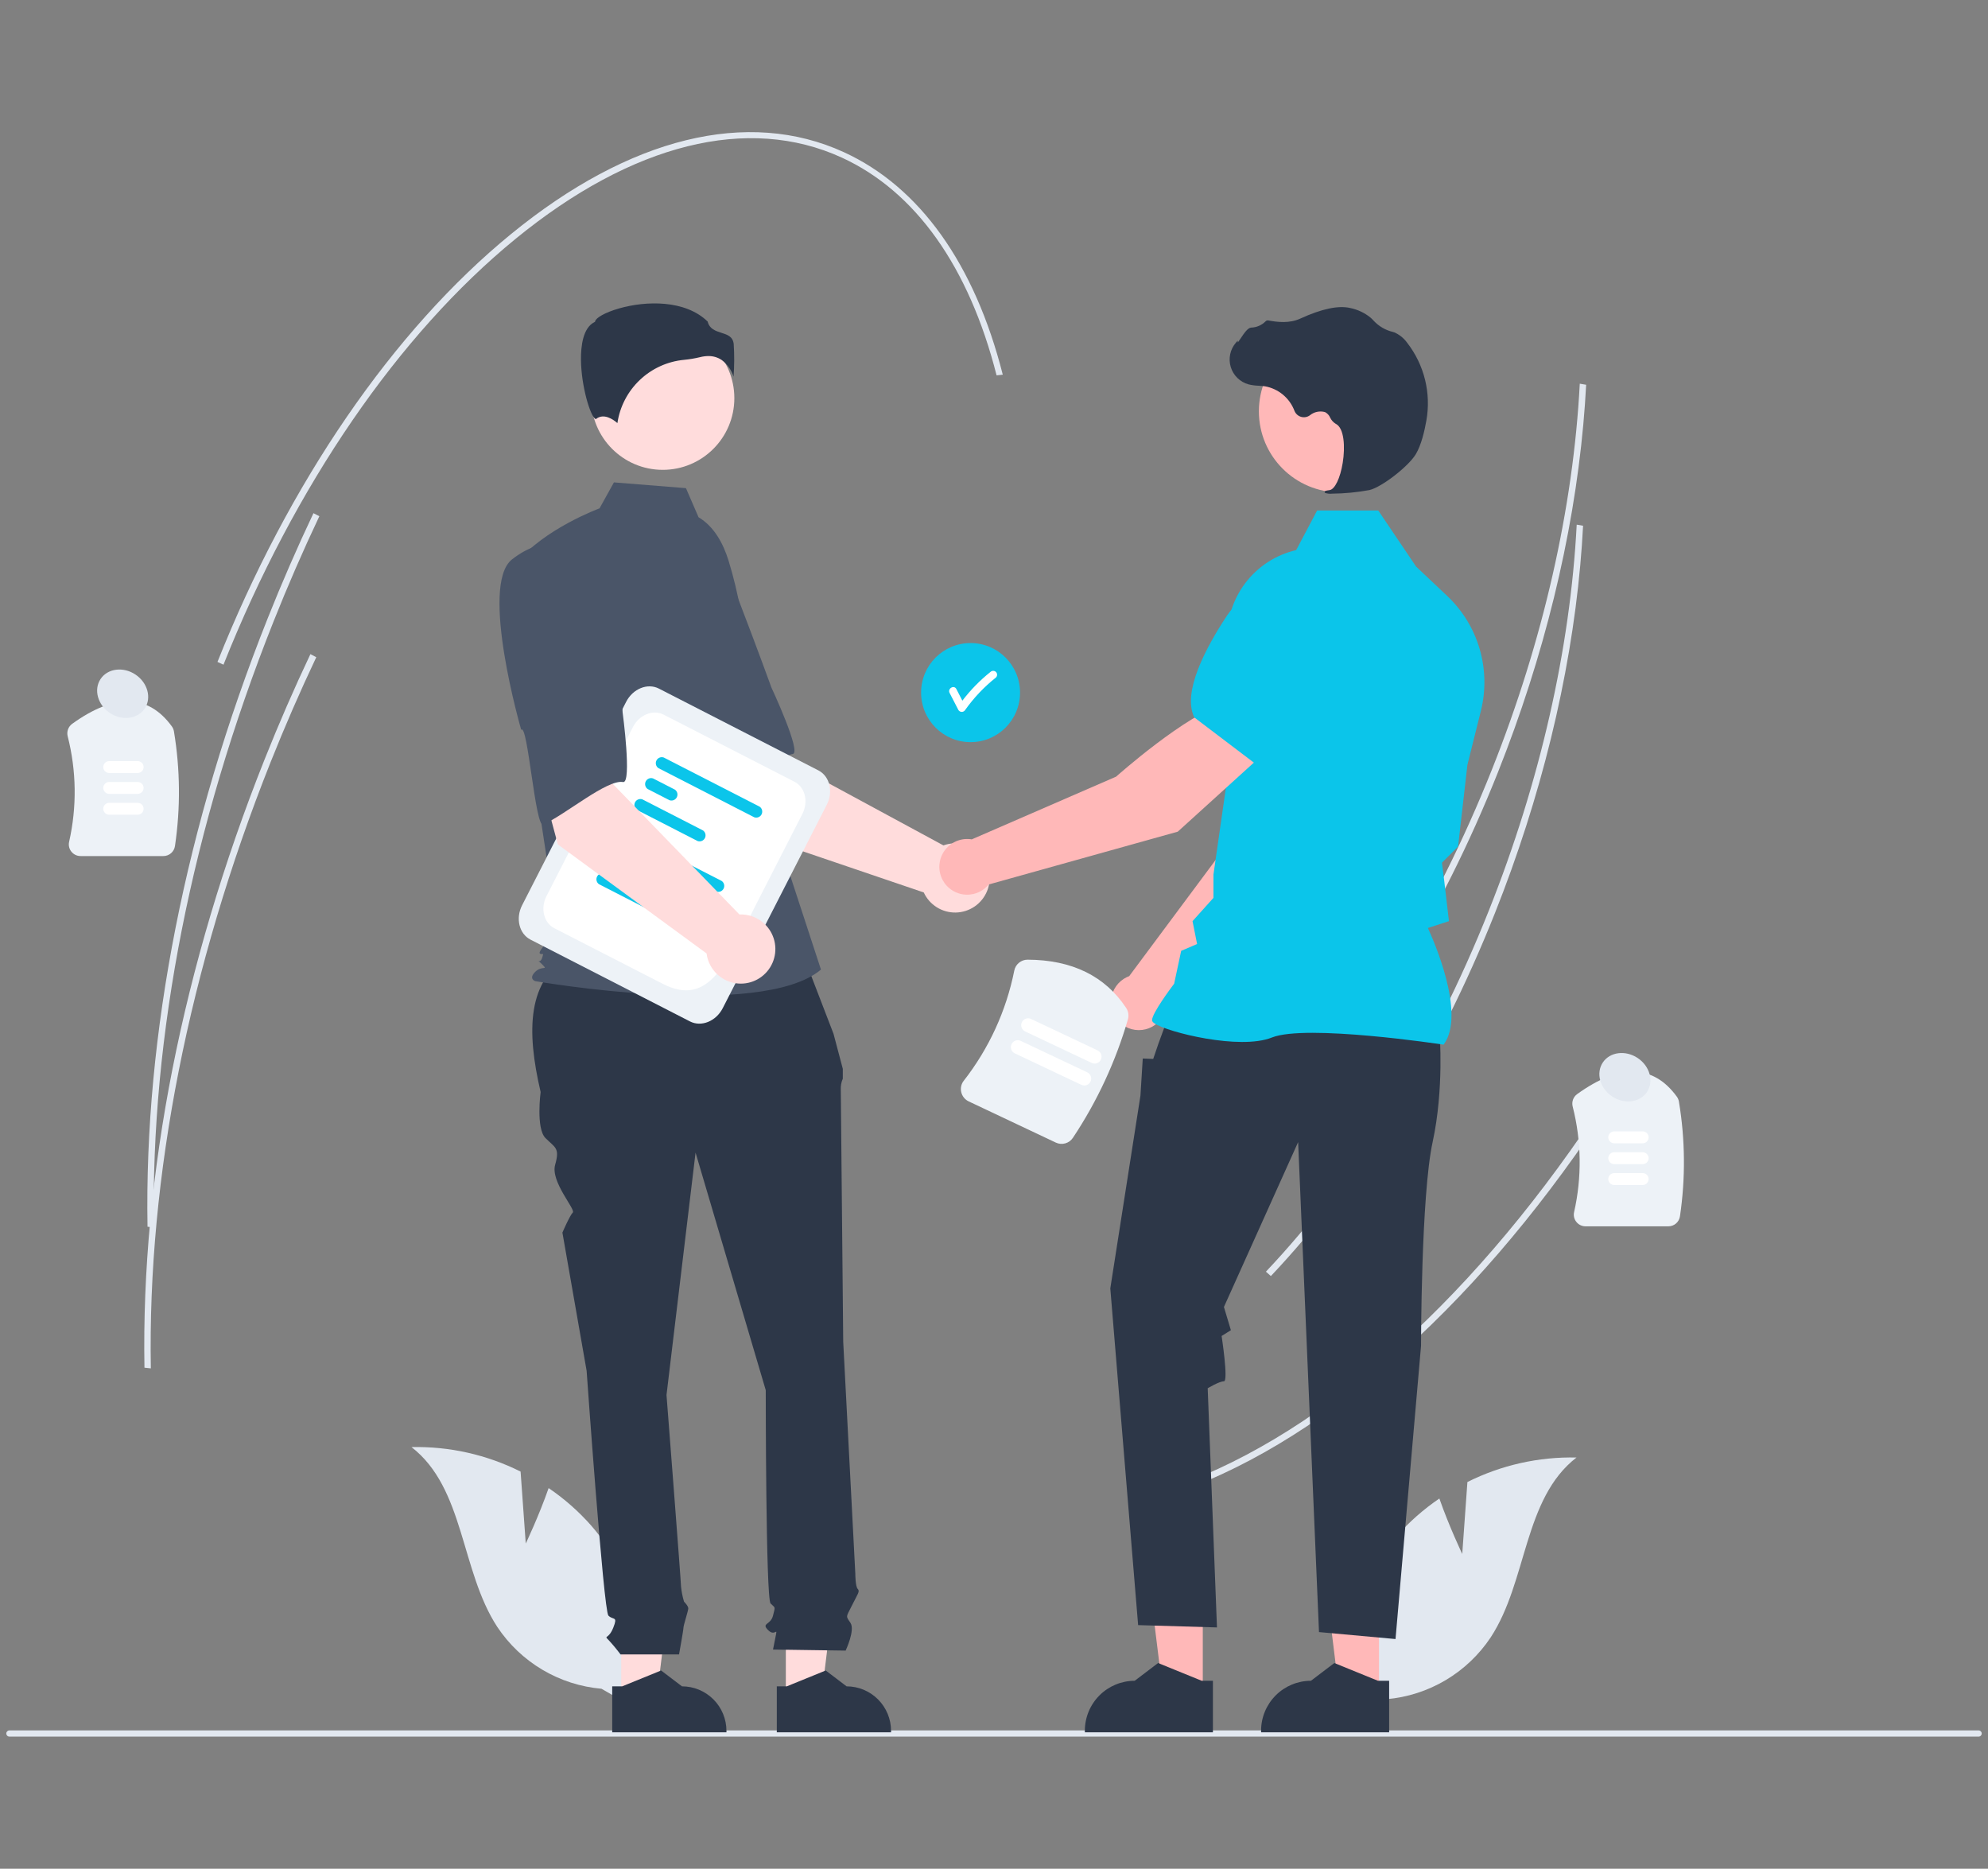 <svg width="316" height="297" viewBox="0 0 316 297" fill="none" xmlns="http://www.w3.org/2000/svg">
<rect x="0" y="0" width="316" height="297" fill="#808080" stroke="none"/>
<g clip-path="url(#clip0_125_6159)">
<path d="M251.674 67.449C250.043 85.444 245.396 104.419 238.108 122.727C229.096 145.368 216.783 165.31 202.499 180.397L201.707 179.705C215.921 164.691 228.178 144.837 237.153 122.29C245.264 101.914 250.088 80.711 251.111 60.98L252.124 61.15C252.016 63.234 251.866 65.334 251.674 67.449Z" fill="#E2E8F0"/>
<path d="M258.17 171.962C238.109 203.92 213.769 226.754 189.636 236.257L189.147 235.361C213.114 225.923 237.311 203.206 257.281 171.394L258.17 171.962Z" fill="#E2E8F0"/>
<path d="M251.187 89.854C249.556 107.849 244.909 126.824 237.621 145.132C228.608 167.773 216.295 187.715 202.012 202.802L201.219 202.11C215.433 187.095 227.691 167.241 236.666 144.694C244.777 124.319 249.601 103.115 250.623 83.385L251.636 83.555C251.529 85.639 251.379 87.738 251.187 89.854Z" fill="#E2E8F0"/>
<path d="M25.968 136.053H12.805C12.524 136.054 12.246 135.99 11.992 135.868C11.739 135.746 11.517 135.568 11.342 135.347C11.169 135.132 11.047 134.881 10.986 134.612C10.924 134.343 10.923 134.064 10.985 133.795C12.238 128.256 12.16 122.499 10.755 116.996C10.666 116.634 10.688 116.253 10.817 115.903C10.946 115.554 11.176 115.25 11.479 115.033C18.247 110.159 23.578 110.3 27.322 115.454C27.491 115.689 27.603 115.96 27.65 116.245C28.65 122.267 28.706 128.409 27.814 134.448C27.752 134.894 27.531 135.302 27.191 135.597C26.852 135.892 26.417 136.054 25.968 136.053Z" fill="#EDF2F7"/>
<path d="M21.887 122.854H17.359C17.108 122.854 16.868 122.755 16.691 122.577C16.514 122.4 16.415 122.16 16.415 121.909C16.415 121.658 16.514 121.418 16.691 121.241C16.868 121.063 17.108 120.964 17.359 120.964H21.887C22.137 120.964 22.376 121.064 22.553 121.241C22.73 121.418 22.829 121.659 22.829 121.909C22.829 122.159 22.73 122.4 22.553 122.577C22.376 122.754 22.137 122.854 21.887 122.854Z" fill="white"/>
<path d="M21.887 126.17H17.359C17.108 126.17 16.868 126.07 16.691 125.893C16.514 125.715 16.415 125.475 16.415 125.224C16.415 124.974 16.514 124.733 16.691 124.556C16.868 124.379 17.108 124.279 17.359 124.279H21.887C22.137 124.28 22.376 124.379 22.553 124.557C22.73 124.734 22.829 124.974 22.829 125.224C22.829 125.475 22.73 125.715 22.553 125.892C22.376 126.069 22.137 126.169 21.887 126.17Z" fill="white"/>
<path d="M21.887 129.485H17.359C17.108 129.485 16.868 129.385 16.691 129.208C16.514 129.031 16.415 128.79 16.415 128.54C16.415 128.289 16.514 128.048 16.691 127.871C16.868 127.694 17.108 127.594 17.359 127.594H21.887C22.137 127.595 22.376 127.695 22.553 127.872C22.73 128.049 22.829 128.289 22.829 128.54C22.829 128.79 22.73 129.03 22.553 129.207C22.376 129.385 22.137 129.484 21.887 129.485Z" fill="white"/>
<path d="M265.191 194.9H252.028C251.747 194.9 251.47 194.837 251.216 194.715C250.963 194.593 250.74 194.415 250.566 194.194C250.393 193.979 250.271 193.728 250.209 193.459C250.147 193.19 250.147 192.911 250.208 192.642C251.462 187.103 251.383 181.345 249.979 175.843C249.89 175.481 249.911 175.1 250.04 174.75C250.169 174.4 250.4 174.097 250.703 173.88C257.471 169.005 262.802 169.147 266.546 174.301C266.715 174.536 266.827 174.806 266.873 175.092C267.874 181.114 267.929 187.256 267.038 193.295C266.976 193.741 266.754 194.149 266.415 194.444C266.076 194.739 265.641 194.901 265.191 194.9Z" fill="#EDF2F7"/>
<path d="M261.111 181.701H256.583C256.333 181.701 256.093 181.601 255.916 181.424C255.74 181.246 255.641 181.006 255.641 180.756C255.641 180.505 255.74 180.265 255.916 180.088C256.093 179.911 256.333 179.811 256.583 179.81H261.111C261.361 179.81 261.601 179.91 261.778 180.087C261.955 180.265 262.055 180.505 262.055 180.756C262.055 181.007 261.955 181.247 261.778 181.424C261.601 181.602 261.361 181.701 261.111 181.701Z" fill="white"/>
<path d="M261.111 185.016H256.583C256.333 185.016 256.093 184.916 255.916 184.739C255.74 184.562 255.641 184.321 255.641 184.071C255.641 183.821 255.74 183.581 255.916 183.403C256.093 183.226 256.333 183.126 256.583 183.126H261.111C261.361 183.126 261.601 183.225 261.778 183.403C261.955 183.58 262.055 183.82 262.055 184.071C262.055 184.322 261.955 184.562 261.778 184.74C261.601 184.917 261.361 185.016 261.111 185.016Z" fill="white"/>
<path d="M261.111 188.332H256.583C256.333 188.331 256.093 188.231 255.916 188.054C255.74 187.877 255.641 187.637 255.641 187.386C255.641 187.136 255.74 186.896 255.916 186.719C256.093 186.541 256.333 186.442 256.583 186.441H261.111C261.361 186.441 261.601 186.541 261.778 186.718C261.955 186.895 262.055 187.136 262.055 187.386C262.055 187.637 261.955 187.878 261.778 188.055C261.601 188.232 261.361 188.332 261.111 188.332Z" fill="white"/>
<path d="M315 275.507C315 275.572 314.988 275.636 314.963 275.696C314.938 275.756 314.902 275.81 314.856 275.856C314.81 275.902 314.756 275.938 314.696 275.963C314.636 275.988 314.572 276 314.507 276H1.493C1.362 276 1.237 275.948 1.144 275.856C1.052 275.763 1 275.638 1 275.507C1 275.376 1.052 275.251 1.144 275.158C1.237 275.066 1.362 275.014 1.493 275.014H314.507C314.572 275.013 314.636 275.026 314.696 275.051C314.756 275.076 314.81 275.112 314.856 275.158C314.902 275.204 314.938 275.258 314.963 275.318C314.988 275.378 315 275.442 315 275.507Z" fill="#E2E8F0"/>
<path d="M83.571 245.313L82.75 233.879C77.372 231.188 71.419 229.851 65.409 229.986C73.865 236.53 73.188 249.611 79.044 258.564C80.892 261.342 83.341 263.668 86.208 265.369C89.076 267.071 92.29 268.105 95.611 268.394L102.649 272.448C103.454 267.12 103.096 261.681 101.599 256.505C100.103 251.33 97.503 246.54 93.98 242.467C91.981 240.202 89.705 238.197 87.206 236.501C85.667 240.924 83.571 245.313 83.571 245.313Z" fill="#E2E8F0"/>
<path d="M232.429 246.97L233.25 235.537C238.628 232.845 244.581 231.509 250.591 231.643C242.135 238.188 242.812 251.269 236.956 260.221C235.108 262.999 232.659 265.325 229.792 267.027C226.924 268.729 223.71 269.763 220.389 270.052L213.352 274.106C212.547 268.778 212.905 263.339 214.401 258.163C215.898 252.987 218.497 248.198 222.02 244.125C224.019 241.859 226.295 239.855 228.794 238.159C230.333 242.581 232.429 246.97 232.429 246.97Z" fill="#E2E8F0"/>
<path d="M154.275 117.949C158.618 117.949 162.139 114.424 162.139 110.075C162.139 105.727 158.618 102.201 154.275 102.201C149.932 102.201 146.411 105.727 146.411 110.075C146.411 114.424 149.932 117.949 154.275 117.949Z" fill="#0BC5EA"/>
<path d="M158.312 106.794C158.193 106.681 158.036 106.618 157.873 106.618C157.709 106.618 157.552 106.681 157.434 106.794C155.765 108.126 154.266 109.659 152.971 111.357C152.653 110.741 152.335 110.125 152.018 109.509C151.651 108.798 150.579 109.427 150.945 110.137C151.41 111.038 151.876 111.939 152.341 112.84C152.397 112.932 152.475 113.008 152.569 113.061C152.663 113.113 152.769 113.141 152.877 113.141C152.984 113.141 153.09 113.113 153.184 113.061C153.278 113.008 153.357 112.932 153.413 112.84C154.793 110.894 156.442 109.154 158.312 107.673C158.427 107.556 158.492 107.398 158.492 107.233C158.492 107.069 158.427 106.911 158.312 106.794Z" fill="white"/>
<path d="M119.089 132.403L107.23 113.756L120.962 106.392L124.566 120.619L149.96 134.359C150.963 133.998 152.049 133.936 153.085 134.182C154.122 134.428 155.065 134.971 155.799 135.744C156.533 136.518 157.027 137.488 157.219 138.537C157.412 139.586 157.296 140.669 156.885 141.653C156.474 142.638 155.785 143.481 154.904 144.08C154.022 144.679 152.986 145.009 151.92 145.029C150.855 145.048 149.807 144.757 148.904 144.191C148.001 143.624 147.282 142.807 146.835 141.838L119.089 132.403Z" fill="#FFDCDC"/>
<path d="M98.567 91.391C94.841 96.868 108.082 116.779 108.082 116.779C108.727 115.387 114.893 131.021 115.926 130.097C118.861 127.472 123.456 120.161 126.01 119.835C127.471 119.649 122.623 109.276 122.623 109.276C122.623 109.276 120.407 103.152 117.4 95.328C116.591 93.1 115.232 91.114 113.45 89.553C111.668 87.993 109.521 86.909 107.208 86.403C107.208 86.403 102.293 85.913 98.567 91.391Z" fill="#4A5568"/>
<path d="M98.749 269.852L104.38 269.852L107.06 248.101L98.748 248.101L98.749 269.852Z" fill="#FFDCDC"/>
<path d="M97.312 268.011L98.897 268.011L105.086 265.491L108.403 268.01H108.403C110.278 268.011 112.076 268.756 113.401 270.083C114.727 271.411 115.471 273.211 115.472 275.087V275.317L97.312 275.318L97.312 268.011Z" fill="#2D3748"/>
<path d="M124.912 269.852L130.544 269.852L133.224 248.101L124.912 248.101L124.912 269.852Z" fill="#FFDCDC"/>
<path d="M123.476 268.011L125.061 268.011L131.25 265.491L134.567 268.01H134.568C136.442 268.011 138.24 268.756 139.565 270.083C140.891 271.411 141.635 273.211 141.636 275.087V275.317L123.476 275.318L123.476 268.011Z" fill="#2D3748"/>
<path d="M127.35 150.94L90.719 151.857C83.762 155.641 83.656 163.83 85.936 173.553C85.936 173.553 85.166 179.332 86.705 180.873C88.244 182.414 89.014 182.414 88.244 185.111C87.475 187.808 91.54 192.212 91.047 192.707C90.553 193.201 89.398 195.898 89.398 195.898L93.246 217.858C93.246 217.858 95.94 255.999 96.709 256.77C97.479 257.54 98.248 256.77 97.479 258.696C96.709 260.622 95.94 259.852 96.709 260.622C97.391 261.358 98.033 262.13 98.633 262.934H107.936C107.936 262.934 108.637 259.081 108.637 258.696C108.637 258.311 109.406 255.999 109.406 255.614C109.406 255.229 108.726 254.547 108.726 254.547C108.491 253.764 108.332 252.96 108.252 252.146C108.252 251.376 105.944 221.711 105.944 221.711L110.561 183.184L121.719 220.94C121.719 220.94 121.719 254.073 122.489 254.843C123.258 255.614 123.258 255.229 122.873 256.77C122.489 258.311 120.949 257.925 122.104 259.081C123.258 260.237 123.643 258.311 123.258 260.237L122.873 262.163L134.416 262.329C134.416 262.329 135.955 259.081 135.186 257.925C134.416 256.77 134.463 257.085 135.401 255.194C136.34 253.302 136.725 252.917 136.34 252.532C135.955 252.146 135.955 250.097 135.955 250.097L134.032 213.235C134.032 213.235 133.647 174.323 133.647 173.168C133.618 172.573 133.727 171.98 133.966 171.434V169.866L132.493 164.307L127.35 150.94Z" fill="#2D3748"/>
<path d="M105.346 74.673C111.631 74.673 116.727 69.571 116.727 63.277C116.727 56.983 111.631 51.88 105.346 51.88C99.06 51.88 93.964 56.983 93.964 63.277C93.964 69.571 99.06 74.673 105.346 74.673Z" fill="#FFDCDC"/>
<path d="M111.036 82.205C113.488 83.665 114.955 86.346 115.797 89.075C117.356 94.128 118.294 99.352 118.591 104.631L119.48 120.438L130.495 154.094C120.949 162.181 85.067 155.932 85.067 155.932C85.067 155.932 83.966 155.564 85.067 154.461C86.169 153.359 87.241 154.336 86.14 153.233C85.038 152.13 85.798 153.359 86.165 152.256C86.532 151.153 86.165 151.888 85.798 151.52C85.43 151.153 88.64 147.844 88.64 147.844L85.703 128.525L82.031 89.557C86.437 84.043 95.298 80.792 95.298 80.792L97.587 76.666L109.035 77.583L111.036 82.205Z" fill="#4A5568"/>
<path d="M114.728 57.222C115.612 57.883 116.267 58.804 116.601 59.858C116.73 58.136 116.738 56.408 116.626 54.686C116.492 53.476 115.641 53.204 114.655 52.888C113.765 52.603 112.759 52.281 112.488 51.106C108.911 47.622 102.683 47.797 98.42 49.013C96.075 49.682 94.725 50.541 94.605 51.045L94.579 51.148L94.484 51.196C92.676 52.101 92.325 54.959 92.348 57.197C92.392 61.415 93.846 66.204 94.665 66.593C94.709 66.614 94.719 66.606 94.738 66.59C95.972 65.603 97.477 66.665 98.138 67.242C98.528 64.621 99.784 62.207 101.705 60.385C103.627 58.562 106.102 57.437 108.737 57.189C109.598 57.106 110.451 56.962 111.292 56.76C111.718 56.65 112.157 56.592 112.597 56.588C113.355 56.577 114.099 56.798 114.728 57.222Z" fill="#2D3748"/>
<path d="M185.383 160.021L207.277 137.76L213.046 119.955L203.763 116.195C199.165 120.84 194.431 135.058 194.431 135.058L179.488 155.139C179.368 155.184 179.25 155.231 179.132 155.286C178.444 155.611 177.852 156.109 177.412 156.731C176.972 157.352 176.7 158.077 176.621 158.835C176.543 159.592 176.661 160.357 176.964 161.056C177.267 161.755 177.745 162.363 178.352 162.823C178.959 163.283 179.674 163.578 180.428 163.68C181.182 163.782 181.949 163.688 182.656 163.406C183.363 163.124 183.986 162.665 184.463 162.072C184.941 161.479 185.258 160.773 185.383 160.021Z" fill="#FFB8B8"/>
<path d="M201.231 118.232L212.97 121.632L213.014 121.624C217.329 120.785 220.742 113.605 222.845 107.729C223.537 105.791 223.469 103.662 222.653 101.773C221.838 99.884 220.336 98.375 218.452 97.552C217.058 96.954 215.525 96.759 214.026 96.988C212.527 97.217 211.122 97.861 209.97 98.847L204.117 103.894L201.231 118.232Z" fill="#0BC5EA"/>
<path d="M191.188 269.191L184.874 269.19L181.871 244.808L191.188 244.809L191.188 269.191Z" fill="#FFB8B8"/>
<path d="M192.798 267.127L191.021 267.127L184.084 264.302L180.365 267.126H180.365C178.263 267.126 176.248 267.962 174.762 269.45C173.276 270.938 172.442 272.956 172.441 275.06V275.317L192.798 275.318L192.798 267.127Z" fill="#2D3748"/>
<path d="M219.2 269.191L212.887 269.19L209.884 244.808L219.202 244.809L219.2 269.191Z" fill="#FFB8B8"/>
<path d="M220.811 267.127L219.034 267.127L212.096 264.302L208.378 267.126H208.377C206.276 267.126 204.261 267.962 202.775 269.45C201.289 270.938 200.454 272.956 200.454 275.06V275.317L220.81 275.318L220.811 267.127Z" fill="#2D3748"/>
<path d="M228.827 164.167C228.827 164.167 229.564 173.025 227.721 181.513C225.878 190.002 225.878 213.908 225.878 213.908L221.823 260.493L209.66 259.386L206.343 181.514L194.548 207.717L195.654 211.408L194.181 212.33C194.181 212.33 195.285 219.527 194.548 219.527C193.811 219.527 191.968 220.634 191.968 220.634L193.442 258.648L180.91 258.279L176.487 204.765L181.278 174.132L181.647 168.227L183.306 168.295L184.15 165.828L185.702 161.584L228.827 164.167Z" fill="#2D3748"/>
<path d="M229.464 166.028L229.53 165.936C233.038 161.017 227.761 149.199 226.965 147.486L230.317 146.397L229.563 139.972L229.205 137.108L231.767 134.543L231.774 134.479L233.249 121.562L235.392 112.982C236.2 109.739 236.131 106.338 235.193 103.131C234.254 99.923 232.48 97.023 230.053 94.728L225.098 90.05L219.076 81.128H209.365L206.035 87.426C202.807 88.173 199.943 90.03 197.941 92.674C195.94 95.318 194.929 98.582 195.083 101.896L195.838 118.412L192.884 138.977L192.882 142.698L189.557 146.398L190.283 150.032L187.753 151.118L186.636 156.338C186.173 156.949 183.122 161.024 183.122 162.138C183.122 162.305 183.245 162.467 183.509 162.646C185.589 164.056 197.085 166.931 202.172 164.892C207.592 162.723 229.135 165.978 229.352 166.011L229.464 166.028Z" fill="#0BC5EA"/>
<path d="M212.966 78.248C220.069 78.248 225.827 72.483 225.827 65.37C225.827 58.258 220.069 52.493 212.966 52.493C205.863 52.493 200.104 58.258 200.104 65.37C200.104 72.483 205.863 78.248 212.966 78.248Z" fill="#FFB8B8"/>
<path d="M211.734 78.457C213.726 78.436 215.712 78.246 217.671 77.886C219.611 77.439 223.891 74.126 225.057 72.168C225.924 70.713 226.444 68.464 226.728 66.833C227.111 64.674 227.037 62.459 226.511 60.331C225.985 58.203 225.018 56.209 223.674 54.478C223.155 53.754 222.451 53.182 221.635 52.825C221.563 52.799 221.489 52.776 221.414 52.757C220.231 52.478 219.159 51.851 218.335 50.958C218.175 50.776 218.002 50.607 217.817 50.451C216.893 49.71 215.806 49.198 214.645 48.958C212.771 48.507 210.09 49.072 206.677 50.638C204.962 51.425 203.059 51.205 201.592 50.926C201.51 50.912 201.425 50.92 201.347 50.95C201.269 50.979 201.2 51.028 201.146 51.092C200.541 51.691 199.731 52.039 198.88 52.065C198.359 52.102 197.831 52.839 197.194 53.798C197.049 54.016 196.88 54.271 196.758 54.426L196.734 54.134L196.447 54.468C195.997 54.991 195.686 55.62 195.544 56.297C195.402 56.973 195.433 57.675 195.634 58.336C195.836 58.996 196.201 59.596 196.696 60.077C197.191 60.559 197.799 60.907 198.465 61.09C198.993 61.216 199.533 61.288 200.076 61.305C200.405 61.326 200.745 61.347 201.072 61.396C202.122 61.583 203.105 62.039 203.926 62.721C204.747 63.402 205.378 64.285 205.756 65.283C205.845 65.513 205.987 65.721 206.169 65.888C206.351 66.055 206.569 66.179 206.806 66.248C207.043 66.318 207.293 66.332 207.536 66.29C207.78 66.247 208.01 66.149 208.21 66.004C208.542 65.731 208.935 65.542 209.356 65.454C209.776 65.366 210.212 65.381 210.626 65.498C210.985 65.687 211.269 65.993 211.43 66.366C211.625 66.781 211.938 67.129 212.331 67.365C213.67 68.013 213.839 71.033 213.429 73.564C213.034 76.004 212.175 77.784 211.34 77.893C210.697 77.976 210.625 78.024 210.581 78.139L210.542 78.243L210.617 78.336C210.976 78.456 211.357 78.497 211.734 78.457Z" fill="#2D3748"/>
<path d="M201.064 119.609L194.882 111.722C188.584 113.459 177.411 123.431 177.411 123.431L154.465 133.401C153.699 133.272 152.913 133.348 152.185 133.62C151.458 133.892 150.815 134.351 150.321 134.951C149.827 135.551 149.5 136.271 149.372 137.038C149.244 137.805 149.32 138.592 149.593 139.321C149.866 140.049 150.325 140.692 150.925 141.186C151.525 141.68 152.244 142.006 153.01 142.134C153.776 142.261 154.562 142.183 155.289 141.909C156.016 141.635 156.658 141.175 157.151 140.573L187.21 132.177L201.064 119.609Z" fill="#FFB8B8"/>
<path d="M199.582 121.413L209.336 110.525L209.878 102.81C209.979 101.295 209.654 99.782 208.941 98.442C208.229 97.102 207.156 95.989 205.844 95.227C204.059 94.207 201.953 93.903 199.953 94.378C197.953 94.853 196.207 96.07 195.07 97.784C191.623 102.986 187.915 110.018 189.823 113.983L189.842 114.023L199.582 121.413Z" fill="#0BC5EA"/>
<path d="M109.677 162.336L84.325 149.335C82.521 148.41 81.924 145.958 82.993 143.868L99.523 111.55C100.592 109.46 102.929 108.512 104.732 109.436L130.085 122.437C131.888 123.362 132.485 125.815 131.416 127.905L114.886 160.222C113.817 162.313 111.48 163.261 109.677 162.336Z" fill="#EDF2F7"/>
<path d="M105.345 156.359L88.121 147.527C86.432 146.66 85.872 144.363 86.874 142.406L100.606 115.557C101.608 113.599 103.796 112.712 105.485 113.578L126.289 124.246C127.978 125.112 128.537 127.409 127.536 129.367L120.076 143.952C115.616 152.672 112.868 160.217 105.345 156.359Z" fill="white"/>
<path d="M113.861 141.697L98.605 133.874C98.418 133.741 98.286 133.545 98.232 133.322C98.177 133.099 98.205 132.864 98.309 132.66C98.414 132.456 98.588 132.296 98.8 132.21C99.013 132.124 99.249 132.117 99.466 132.191L114.722 140.015C114.909 140.148 115.041 140.343 115.095 140.566C115.15 140.789 115.122 141.024 115.018 141.228C114.913 141.432 114.739 141.592 114.527 141.678C114.314 141.764 114.078 141.771 113.861 141.697Z" fill="#0BC5EA"/>
<path d="M100.387 138.984L96.905 137.198C96.718 137.065 96.586 136.869 96.532 136.647C96.477 136.424 96.505 136.189 96.609 135.985C96.714 135.781 96.888 135.621 97.1 135.535C97.313 135.449 97.549 135.442 97.766 135.516L101.247 137.301C101.434 137.434 101.566 137.63 101.621 137.853C101.675 138.076 101.647 138.31 101.543 138.515C101.438 138.719 101.264 138.878 101.052 138.965C100.84 139.051 100.603 139.058 100.387 138.984Z" fill="#0BC5EA"/>
<path d="M104.852 145.471L95.204 140.523C95.018 140.39 94.885 140.194 94.831 139.971C94.777 139.748 94.804 139.513 94.909 139.309C95.013 139.105 95.187 138.945 95.4 138.859C95.612 138.773 95.848 138.766 96.065 138.84L105.713 143.788C105.899 143.921 106.032 144.117 106.086 144.339C106.141 144.562 106.113 144.797 106.009 145.001C105.904 145.206 105.73 145.365 105.518 145.451C105.305 145.538 105.069 145.544 104.852 145.471V145.471Z" fill="#0BC5EA"/>
<path d="M119.898 129.894L104.642 122.07C104.456 121.937 104.323 121.741 104.269 121.519C104.215 121.296 104.242 121.061 104.347 120.857C104.451 120.653 104.625 120.493 104.838 120.407C105.05 120.321 105.286 120.314 105.503 120.388L120.759 128.211C120.946 128.344 121.078 128.54 121.132 128.763C121.187 128.986 121.159 129.221 121.055 129.425C120.95 129.629 120.776 129.789 120.564 129.875C120.351 129.961 120.115 129.968 119.898 129.894Z" fill="#0BC5EA"/>
<path d="M106.424 127.18L102.942 125.395C102.755 125.262 102.623 125.066 102.569 124.843C102.514 124.62 102.542 124.385 102.646 124.181C102.751 123.977 102.925 123.818 103.137 123.731C103.35 123.645 103.586 123.638 103.803 123.712L107.284 125.498C107.471 125.631 107.603 125.827 107.658 126.049C107.712 126.272 107.684 126.507 107.58 126.711C107.475 126.915 107.301 127.075 107.089 127.161C106.877 127.247 106.64 127.254 106.424 127.18Z" fill="#0BC5EA"/>
<path d="M110.889 133.667L101.241 128.72C101.055 128.586 100.922 128.391 100.868 128.168C100.814 127.945 100.841 127.71 100.946 127.506C101.05 127.302 101.224 127.142 101.437 127.056C101.649 126.97 101.885 126.963 102.102 127.037L111.75 131.984C111.937 132.117 112.069 132.313 112.123 132.536C112.178 132.759 112.15 132.994 112.046 133.198C111.941 133.402 111.767 133.562 111.555 133.648C111.342 133.734 111.106 133.741 110.889 133.667L110.889 133.667Z" fill="#0BC5EA"/>
<path d="M88.669 134.2L82.941 112.851L98.246 109.95L97.424 124.604L117.533 145.337C118.598 145.293 119.652 145.561 120.567 146.107C121.483 146.653 122.22 147.454 122.688 148.412C123.157 149.37 123.337 150.444 123.207 151.503C123.076 152.562 122.641 153.56 121.954 154.375C121.267 155.191 120.358 155.788 119.337 156.095C118.317 156.402 117.229 156.405 116.207 156.104C115.185 155.803 114.272 155.211 113.581 154.399C112.889 153.587 112.448 152.592 112.312 151.534L88.669 134.2Z" fill="#FFDCDC"/>
<path d="M81.375 88.914C76.18 93.02 82.848 115.991 82.848 115.991C83.88 114.856 85.08 131.622 86.342 131.051C89.928 129.429 96.501 123.834 99.035 124.29C100.485 124.551 98.966 113.2 98.966 113.2C98.966 113.2 98.687 106.692 98.162 98.325C98.058 95.957 97.356 93.654 96.124 91.63C94.891 89.606 93.167 87.928 91.112 86.751C91.112 86.751 86.57 84.807 81.375 88.914Z" fill="#4A5568"/>
<path d="M167.817 181.587L153.982 175.046C153.686 174.907 153.426 174.703 153.22 174.448C153.014 174.194 152.869 173.896 152.794 173.577C152.719 173.266 152.716 172.941 152.784 172.628C152.852 172.314 152.991 172.021 153.188 171.769C157.196 166.64 159.948 160.643 161.223 154.258C161.319 153.769 161.582 153.329 161.966 153.012C162.351 152.696 162.833 152.522 163.331 152.522C170.386 152.546 175.66 155.125 179.004 160.188C179.18 160.451 179.297 160.75 179.346 161.063C179.395 161.376 179.375 161.696 179.288 162.001C177.352 168.683 174.406 175.029 170.552 180.818C170.266 181.256 169.831 181.575 169.328 181.716C168.825 181.858 168.288 181.812 167.817 181.587Z" fill="#EDF2F7"/>
<path d="M171.887 172.413L161.308 167.411C161.045 167.287 160.842 167.063 160.744 166.789C160.646 166.514 160.66 166.212 160.785 165.949C160.909 165.685 161.133 165.482 161.407 165.384C161.681 165.285 161.982 165.3 162.246 165.424L172.824 170.426C172.954 170.487 173.071 170.574 173.168 170.681C173.265 170.788 173.339 170.913 173.388 171.049C173.437 171.184 173.458 171.328 173.451 171.473C173.444 171.617 173.409 171.758 173.347 171.888C173.286 172.019 173.199 172.136 173.092 172.233C172.986 172.33 172.861 172.405 172.725 172.454C172.59 172.502 172.446 172.524 172.302 172.517C172.158 172.51 172.017 172.474 171.886 172.413H171.887Z" fill="white"/>
<path d="M173.53 168.928L162.952 163.927C162.689 163.803 162.486 163.579 162.388 163.304C162.289 163.03 162.304 162.728 162.428 162.464C162.553 162.201 162.776 161.998 163.05 161.899C163.324 161.801 163.626 161.815 163.889 161.94L174.467 166.941C174.73 167.066 174.933 167.29 175.032 167.564C175.13 167.838 175.115 168.141 174.991 168.404C174.867 168.668 174.643 168.871 174.369 168.969C174.095 169.068 173.793 169.053 173.53 168.929V168.928Z" fill="white"/>
<path d="M159.395 59.547L158.411 59.655C154.02 42.38 145.511 30.413 133.801 25.045C118.914 18.223 100.507 22.804 81.969 37.946C63.336 53.165 46.842 77.205 35.524 105.638L34.568 105.2C45.936 76.643 62.515 52.487 81.252 37.183C100.083 21.802 118.866 17.187 134.142 24.188C146.188 29.709 154.92 41.936 159.395 59.547Z" fill="#E2E8F0"/>
<path d="M50.762 82.045C48.187 87.476 45.737 93.103 43.482 98.77C30.502 131.377 23.925 164.677 24.462 195.073L23.448 194.964C22.91 164.456 29.506 131.041 42.526 98.332C44.788 92.65 47.245 87.007 49.827 81.56L50.762 82.045Z" fill="#E2E8F0"/>
<path d="M50.275 104.449C47.7 109.881 45.251 115.508 42.995 121.174C30.015 153.781 23.438 187.082 23.976 217.477L22.961 217.369C22.423 186.86 29.02 153.445 42.04 120.737C44.302 115.054 46.758 109.411 49.34 103.964L50.275 104.449Z" fill="#E2E8F0"/>
<path d="M23.01 112.598C24.131 110.91 23.468 108.494 21.527 107.202C19.587 105.909 17.105 106.23 15.984 107.917C14.863 109.605 15.526 112.021 17.467 113.313C19.407 114.606 21.889 114.285 23.01 112.598Z" fill="#E2E8F0"/>
<path d="M261.796 173.545C262.917 171.858 262.254 169.442 260.314 168.149C258.373 166.857 255.892 167.177 254.77 168.865C253.649 170.553 254.313 172.968 256.253 174.261C258.193 175.553 260.675 175.233 261.796 173.545Z" fill="#E2E8F0"/>
</g>
<defs>
<clipPath id="clip0_125_6159">
<rect width="314" height="255" fill="white" transform="translate(1 21)"/>
</clipPath>
</defs>
</svg>
